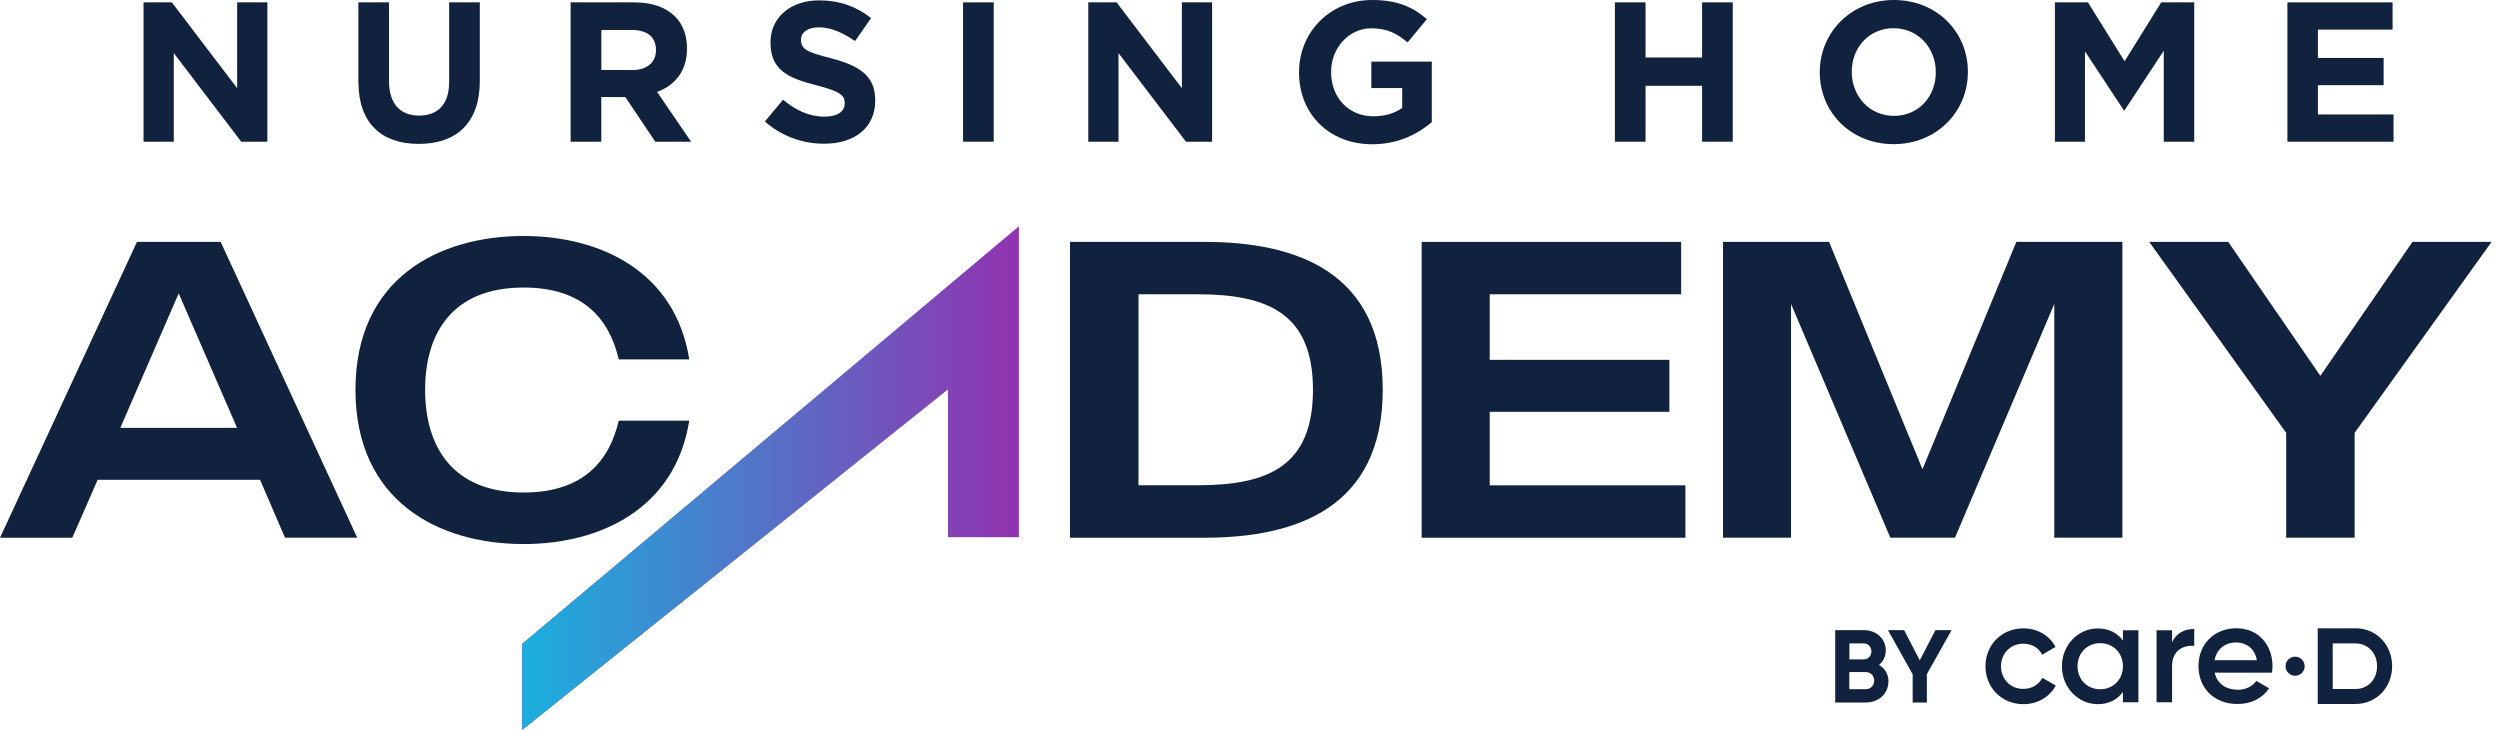 <svg width="274" height="80" viewBox="0 0 274 80" fill="none" xmlns="http://www.w3.org/2000/svg">
<g clip-path="url(#clip0_54_652)">
<path d="M15.733 0.259H18.835L25.991 9.663V0.259H29.305V15.531H26.442L19.047 5.821V15.531H15.733V0.259Z" fill="#10223E"/>
<path d="M39.275 8.99V0.259H42.637V8.894C42.637 11.382 43.876 12.669 45.931 12.669C47.987 12.669 49.226 11.43 49.226 9V0.259H52.587V8.875C52.587 13.505 49.994 15.771 45.893 15.771C41.791 15.771 39.285 13.476 39.285 8.99H39.275Z" fill="#10223E"/>
<path d="M62.557 0.259H69.54C71.48 0.259 72.988 0.807 73.987 1.806C74.842 2.661 75.293 3.852 75.293 5.292V5.34C75.293 7.809 73.958 9.355 72.018 10.076L75.745 15.531H71.817L68.541 10.642H65.9V15.531H62.538V0.259H62.557ZM69.319 7.674C70.952 7.674 71.893 6.8 71.893 5.513V5.465C71.893 4.024 70.894 3.285 69.252 3.285H65.909V7.674H69.31H69.319Z" fill="#10223E"/>
<path d="M83.832 13.313L85.821 10.931C87.194 12.064 88.635 12.784 90.383 12.784C91.757 12.784 92.583 12.237 92.583 11.344V11.296C92.583 10.441 92.054 10.009 89.509 9.355C86.436 8.568 84.447 7.723 84.447 4.687V4.639C84.447 1.873 86.676 0.039 89.788 0.039C92.016 0.039 93.908 0.74 95.464 1.979L93.716 4.505C92.362 3.564 91.036 2.997 89.749 2.997C88.462 2.997 87.79 3.583 87.79 4.332V4.38C87.79 5.389 88.443 5.715 91.084 6.387C94.187 7.194 95.925 8.308 95.925 10.969V11.017C95.925 14.052 93.61 15.752 90.316 15.752C88.001 15.752 85.667 14.945 83.832 13.313Z" fill="#10223E"/>
<path d="M105.549 0.259H108.911V15.531H105.549V0.259Z" fill="#10223E"/>
<path d="M119.275 0.259H122.377L129.533 9.663V0.259H132.847V15.531H129.984L122.589 5.821V15.531H119.275V0.259Z" fill="#10223E"/>
<path d="M142.375 7.943V7.895C142.375 3.554 145.755 0 150.385 0C153.132 0 154.794 0.74 156.388 2.094L154.275 4.649C153.094 3.669 152.047 3.102 150.279 3.102C147.84 3.102 145.89 5.264 145.89 7.857V7.905C145.89 10.7 147.811 12.746 150.52 12.746C151.739 12.746 152.834 12.438 153.68 11.833V9.653H150.299V6.752H156.926V13.389C155.351 14.725 153.199 15.81 150.404 15.81C145.65 15.81 142.375 12.467 142.375 7.953V7.943Z" fill="#10223E"/>
<path d="M176.991 0.259H180.353V6.301H186.548V0.259H189.91V15.531H186.548V9.403H180.353V15.531H176.991V0.259Z" fill="#10223E"/>
<path d="M199.448 7.943V7.895C199.448 3.554 202.877 0 207.583 0C212.29 0 215.68 3.515 215.68 7.857V7.905C215.68 12.246 212.251 15.8 207.545 15.8C202.838 15.8 199.448 12.285 199.448 7.943ZM212.165 7.943V7.895C212.165 5.273 210.244 3.093 207.535 3.093C204.827 3.093 202.954 5.235 202.954 7.847V7.895C202.954 10.518 204.875 12.698 207.583 12.698C210.292 12.698 212.165 10.556 212.165 7.943Z" fill="#10223E"/>
<path d="M225.218 0.259H228.839L232.854 6.714L236.869 0.259H240.49V15.531H237.147V5.561L232.854 12.083H232.767L228.512 5.628V15.531H225.218V0.259Z" fill="#10223E"/>
<path d="M250.709 0.259H262.226V3.246H254.042V6.349H261.246V9.336H254.042V12.544H262.331V15.531H250.7V0.259H250.709Z" fill="#10223E"/>
<path d="M273.079 26.51L258.067 47.439V58.927H250.565V47.439L235.553 26.51H244.216L254.311 41.196L264.406 26.51H273.07H273.079Z" fill="#10223E"/>
<path d="M28.488 52.587H10.7L7.924 58.936H0L15.013 26.51H24.185L39.15 58.927H31.235L28.498 52.578L28.488 52.587ZM25.982 46.892L19.585 32.157L13.188 46.892H25.972H25.982Z" fill="#10223E"/>
<path d="M67.811 46.104H75.543C74.016 55.738 65.814 59.628 57.39 59.628C48.035 59.628 38.958 54.902 38.958 42.723C38.958 30.544 48.035 25.866 57.39 25.866C65.823 25.866 74.016 29.756 75.543 39.39H67.811C66.841 35.173 64.104 31.514 57.39 31.514C49.61 31.514 46.594 36.47 46.594 42.723C46.594 48.976 49.61 53.98 57.39 53.98C64.104 53.98 66.841 50.321 67.811 46.104Z" fill="#10223E"/>
<path d="M151.548 42.723C151.548 55.642 142.096 58.936 132.002 58.936H117.268V26.51H132.002C142.096 26.51 151.548 29.795 151.548 42.723ZM143.902 42.723C143.902 34.386 138.994 32.254 131.262 32.254H124.779V53.183H131.262C138.994 53.183 143.902 51.099 143.902 42.713V42.723Z" fill="#10223E"/>
<path d="M184.713 58.936H155.812V26.51H184.252V32.254H163.275V39.438H182.965V45.134H163.275V53.192H184.723V58.936H184.713Z" fill="#10223E"/>
<path d="M232.614 26.51V58.927H225.151V33.31L214.268 58.927H207.18L196.297 33.31V58.927H188.844V26.51H200.466L210.705 51.425L220.992 26.51H232.623H232.614Z" fill="#10223E"/>
<path d="M57.246 70.558L111.668 24.8V58.879H103.897V42.675L57.236 79.991V70.558H57.246Z" fill="#9132AF"/>
<path d="M57.246 70.558L111.668 24.8V58.879H103.897V42.675L57.236 79.991V70.558H57.246Z" fill="url(#paint0_linear_54_652)"/>
<path d="M234.371 69.079V76.965H232.671V75.832C232.076 76.667 231.144 77.176 229.915 77.176C227.773 77.176 225.986 75.361 225.986 73.027C225.986 70.693 227.763 68.877 229.915 68.877C231.144 68.877 232.076 69.386 232.671 70.203V69.079H234.371ZM232.671 73.017C232.671 71.548 231.596 70.491 230.184 70.491C228.772 70.491 227.696 71.548 227.696 73.017C227.696 74.487 228.772 75.543 230.184 75.543C231.596 75.543 232.671 74.487 232.671 73.017Z" fill="#10223E"/>
<path d="M240.49 68.935V70.779C239.366 70.702 238.06 71.221 238.06 72.988V76.965H236.36V69.079H238.06V70.405C238.531 69.329 239.491 68.935 240.49 68.935Z" fill="#10223E"/>
<path d="M245.254 75.601C246.195 75.601 246.906 75.178 247.29 74.621L248.692 75.438C247.962 76.514 246.781 77.157 245.235 77.157C242.632 77.157 240.951 75.38 240.951 73.008C240.951 70.635 242.641 68.858 245.11 68.858C247.578 68.858 249.067 70.751 249.067 73.017C249.067 73.257 249.038 73.507 249 73.728H242.728C242.997 74.958 243.986 75.591 245.254 75.591V75.601ZM247.348 72.355C247.107 71 246.118 70.414 245.09 70.414C243.813 70.414 242.949 71.173 242.708 72.355H247.348Z" fill="#10223E"/>
<path d="M217.611 73.017C217.611 70.664 219.388 68.868 221.77 68.868C223.316 68.868 224.651 69.675 225.285 70.904L223.816 71.759C223.47 71.02 222.692 70.549 221.751 70.549C220.367 70.549 219.311 71.606 219.311 73.027C219.311 74.449 220.367 75.505 221.751 75.505C222.692 75.505 223.47 75.015 223.844 74.295L225.314 75.131C224.651 76.379 223.316 77.177 221.77 77.177C219.388 77.177 217.611 75.361 217.611 73.027V73.017Z" fill="#10223E"/>
<path d="M258.154 68.868H254.023V77.157H258.154C260.468 77.157 262.178 75.323 262.178 73.008C262.178 70.693 260.478 68.858 258.154 68.858V68.868ZM258.154 75.515H255.666V70.52H258.154C259.527 70.52 260.526 71.567 260.526 73.017C260.526 74.468 259.527 75.515 258.154 75.515Z" fill="#10223E"/>
<path d="M251.545 74.064C252.123 74.064 252.592 73.595 252.592 73.017C252.592 72.439 252.123 71.97 251.545 71.97C250.967 71.97 250.498 72.439 250.498 73.017C250.498 73.595 250.967 74.064 251.545 74.064Z" fill="#10223E"/>
<path d="M206.968 74.689C206.968 76.052 205.873 76.994 204.5 76.994H201.138V69.06H204.269C205.605 69.06 206.68 69.963 206.68 71.288C206.68 71.97 206.402 72.499 205.931 72.873C206.565 73.238 206.978 73.863 206.978 74.689H206.968ZM202.694 70.52V72.268H204.26C204.75 72.268 205.105 71.894 205.105 71.394C205.105 70.895 204.75 70.52 204.26 70.52H202.694ZM205.412 74.593C205.412 74.064 205.028 73.661 204.49 73.661H202.685V75.534H204.49C205.019 75.534 205.412 75.14 205.412 74.593Z" fill="#10223E"/>
<path d="M211.185 73.901V76.994H209.629V73.901L206.92 69.06H208.688L210.407 72.374L212.126 69.06H213.894L211.175 73.901H211.185Z" fill="#10223E"/>
</g>
<defs>
<linearGradient id="paint0_linear_54_652" x1="57.246" y1="52.405" x2="111.677" y2="52.405" gradientUnits="userSpaceOnUse">
<stop stop-color="#1BAFDE"/>
<stop offset="1" stop-color="#1BAFDE" stop-opacity="0"/>
</linearGradient>
<clipPath id="clip0_54_652">
<rect width="273.08" height="80" fill="white"/>
</clipPath>
</defs>
</svg>
